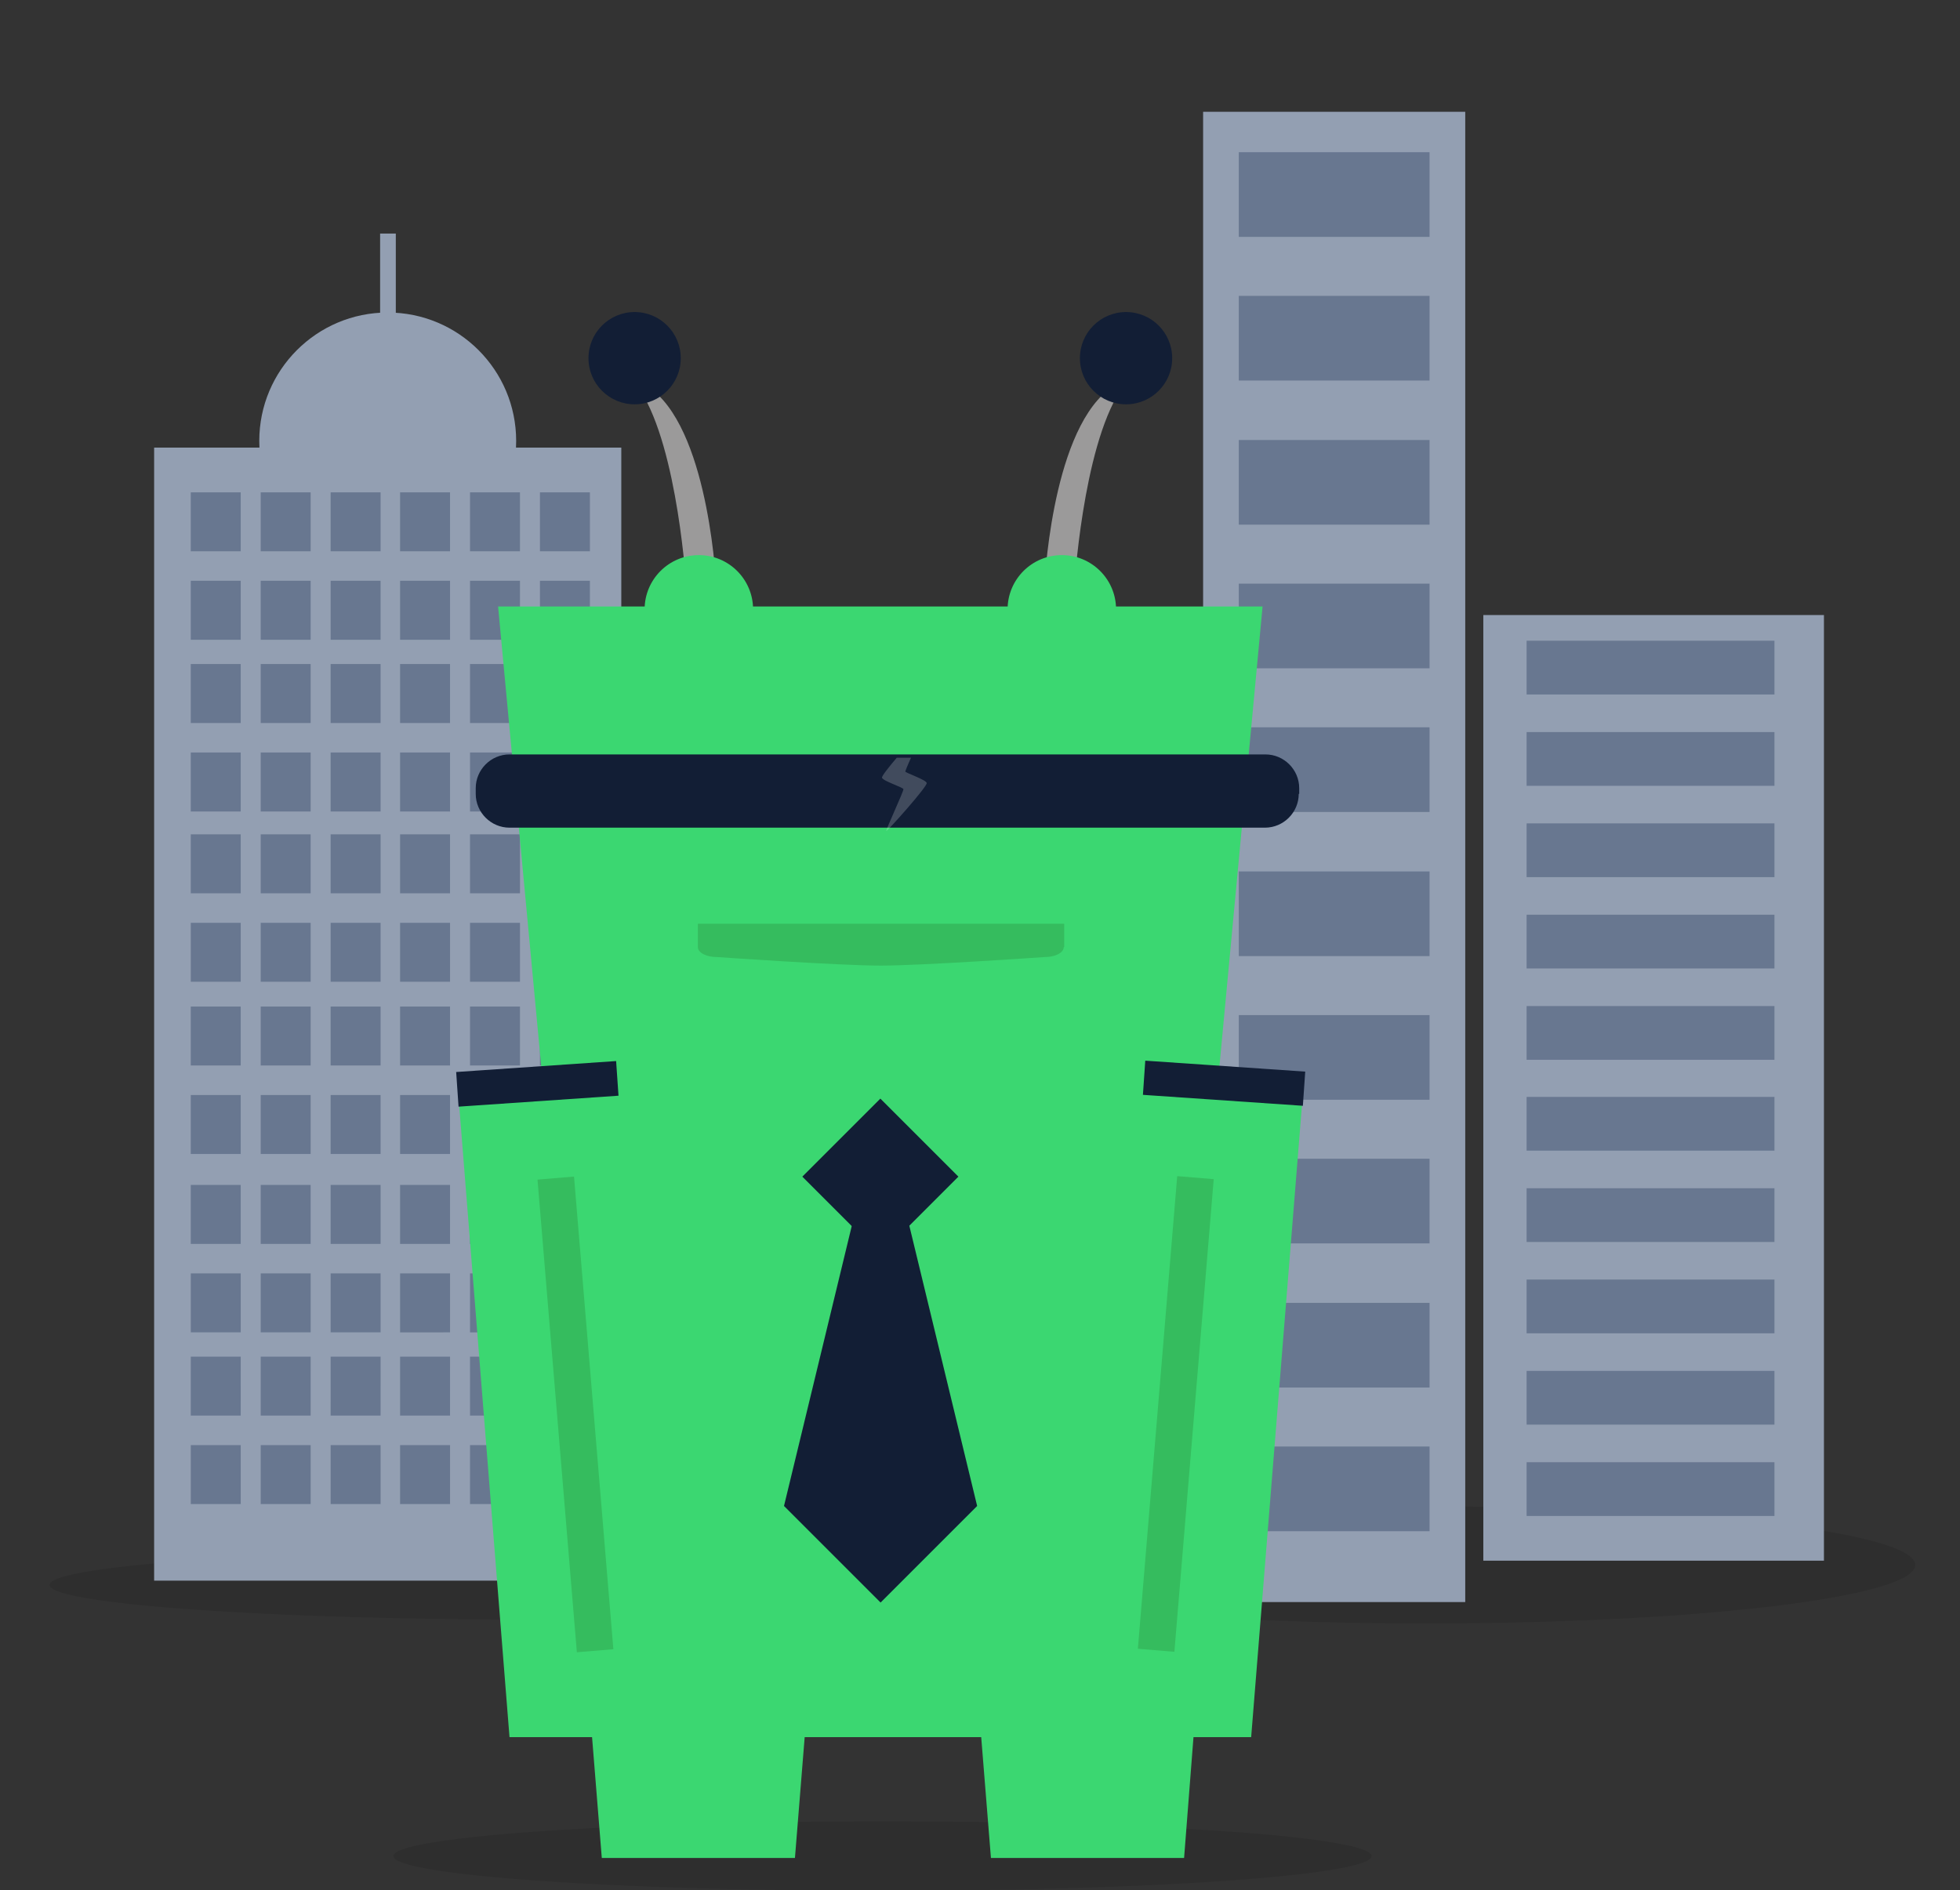 <svg xmlns="http://www.w3.org/2000/svg" width="412" height="397.4" viewBox="-82.7 -65.6 412 397.4"><rect x="-82.7" y="-65.6" width="412" height="397.4" fill="#333333" stroke="none"/><ellipse opacity=".1" fill="#010101" cx="30.5" cy="267.6" rx="102.8" ry="7.3"/><ellipse opacity=".1" fill="#010101" cx="217.1" cy="263.4" rx="102.8" ry="12.3"/><path fill="#939FB2" d="M-50.3 28.5h98.2v238.2h-98.2z"/><circle fill="#939FB2" cx="-1.2" cy="27.1" r="27"/><path fill="#939FB2" d="M-2.8-16.5H.5v37.8h-3.3z"/><path d="M-42.6 37.9h10.5v12.4h-10.5zm14.7 0h10.5v12.4h-10.5zm14.7 0h10.5v12.4h-10.5zm14.6 0h10.5v12.4H1.4zm14.7 0h10.5v12.4H16.1zm14.7 0h10.5v12.4H30.8zm-73.4 18.6h10.5v12.4h-10.5zm14.7 0h10.5v12.4h-10.5zm14.7 0h10.5v12.4h-10.5zm14.6 0h10.5v12.4H1.4zm14.7 0h10.5v12.4H16.1zm14.7 0h10.5v12.4H30.8zM-42.6 74h10.5v12.4h-10.5zm14.7 0h10.5v12.4h-10.5zm14.7 0h10.5v12.4h-10.5zm14.6 0h10.5v12.4H1.4zm14.7 0h10.5v12.4H16.1zm14.7 0h10.5v12.4H30.8zm-73.4 18.6h10.5V105h-10.5zm14.7 0h10.5V105h-10.5zm14.7 0h10.5V105h-10.5zm14.6 0h10.5V105H1.4zm14.7 0h10.5V105H16.1zm14.7 0h10.5V105H30.8zm-73.4 17.2h10.5v12.4h-10.5zm14.7 0h10.5v12.4h-10.5zm14.7 0h10.5v12.4h-10.5zm14.6 0h10.5v12.4H1.4zm14.7 0h10.5v12.4H16.1zm14.7 0h10.5v12.4H30.8zm-73.4 18.6h10.5v12.4h-10.5zm14.7 0h10.5v12.4h-10.5zm14.7 0h10.5v12.4h-10.5zm14.6 0h10.5v12.4H1.4zm14.7 0h10.5v12.4H16.1zm14.7 0h10.5v12.4H30.8zM-42.6 146h10.5v12.4h-10.5zm14.7 0h10.5v12.4h-10.5zm14.7 0h10.5v12.4h-10.5zm14.6 0h10.5v12.4H1.4zm14.7 0h10.5v12.4H16.1zm14.7 0h10.5v12.4H30.8zm-73.4 18.6h10.5V177h-10.5zm14.7 0h10.5V177h-10.5zm14.7 0h10.5V177h-10.5zm14.6 0h10.5V177H1.4zm14.7 0h10.5V177H16.1zm14.7 0h10.5V177H30.8zm-73.4 18.9h10.5v12.4h-10.5zm14.7 0h10.5v12.4h-10.5zm14.7 0h10.5v12.4h-10.5zm14.6 0h10.5v12.4H1.4zm14.7 0h10.5v12.4H16.1zm14.7 0h10.5v12.4H30.8zm-73.4 18.6h10.5v12.4h-10.5zm14.7 0h10.5v12.4h-10.5zm14.7 0h10.5v12.4h-10.5zm14.6 0h10.5v12.4H1.4zm14.7 0h10.5v12.4H16.1zm14.7 0h10.5v12.4H30.8zm-73.4 17.5h10.5V232h-10.5zm14.7 0h10.5V232h-10.5zm14.7 0h10.5V232h-10.5zm14.6 0h10.5V232H1.4zm14.7 0h10.5V232H16.1zm14.7 0h10.5V232H30.8zm-73.4 18.6h10.5v12.4h-10.5zm14.7 0h10.5v12.4h-10.5zm14.7 0h10.5v12.4h-10.5zm14.6 0h10.5v12.4H1.4zm14.7 0h10.5v12.4H16.1zm14.7 0h10.5v12.4H30.8z" fill="#687790"/><path fill="#939FB2" d="M229.1 63.7h71.6v198.8h-71.6z"/><path fill="#687790" d="M238.2 69.1h52.1v11.3h-52.1zm0 19.2h52.1v11.3h-52.1zm0 19.2h52.1v11.3h-52.1zm0 19.2h52.1V138h-52.1zm0 19.2h52.1v11.3h-52.1zm0 19.1h52.1v11.3h-52.1zm0 19.2h52.1v11.3h-52.1zm0 19.2h52.1v11.3h-52.1zm0 19.2h52.1v11.3h-52.1zm0 19.2h52.1v11.3h-52.1z"/><path fill="#939FB2" d="M170.2-42.1h55.1v313.3h-55.1z"/><path fill="#687790" d="M177.7-33.6h40.1v17.8h-40.1zm0 30.2h40.1v17.8h-40.1zm0 30.3h40.1v17.8h-40.1zm0 30.2h40.1v17.8h-40.1zm0 30.2h40.1v17.8h-40.1zm0 30.3h40.1v17.8h-40.1zm0 30.2h40.1v17.8h-40.1zm0 30.2h40.1v17.8h-40.1zm0 30.3h40.1v17.8h-40.1zm0 30.2h40.1v17.8h-40.1z"/><ellipse opacity=".1" fill="#010101" cx="102.8" cy="324.6" rx="102.8" ry="7.3"/><path fill="#3BD771" d="M172.7 168.5H32L22 61.9h160.7z"/><path fill="#3BD771" d="M180.3 299.6H24.4l-11-138.1h178z"/><path fill="#35BC5E" d="M140.9 133.5c0 1.2-1.8 2.1-4 2.1 0 0-25.9 1.8-34.5 1.8-8.6 0-34.4-1.8-34.4-1.8-2.2 0-4-.9-4-2.1v-4.9h77v4.9h-.1z"/><path fill="#9B9A9A" d="M67.9 58.2s-1.3-32-13.3-41.7-3-.6-2.7 0c8 12.4 9.7 41.7 9.7 41.7h6.3z"/><circle fill="#3BD771" cx="64.2" cy="62.5" r="11.4"/><circle fill="#121E35" cx="50.7" cy="9.7" r="9.7"/><path fill="#9B9A9A" d="M136.8 58.2s1.3-32 13.3-41.7 3-.6 2.7 0c-8 12.4-9.7 41.7-9.7 41.7h-6.3z"/><circle fill="#3BD771" cx="140.5" cy="62.5" r="11.4"/><circle fill="#121E35" cx="154" cy="9.7" r="9.7"/><path fill="#121E35" d="M118.76 181.764l-16.404 16.405-16.405-16.405 16.405-16.404z"/><path fill="#3BD771" d="M84.4 325H43.8l-2.9-36h46.4zm81.8 0h-40.6l-2.9-36H169z"/><path fill="#35BC5E" d="M46.23 281.11l-7.673.64-8.27-99.361 7.674-.64zm118.526-99.453l7.673.638-8.269 99.361-7.674-.638z"/><path fill="#121E35" d="M82.1 251l20.3-83.9 20.3 83.9-20.3 20.3zm108.2-149.7c0 3.9-3.2 7.1-7.1 7.1H24.4c-3.9 0-7.1-3.2-7.1-7.1v-1.2c0-3.9 3.2-7.1 7.1-7.1h158.9c3.9 0 7.1 3.2 7.1 7.1v1.2z"/><path opacity=".2" fill="#FFF" d="M105.8 93.7c-1.7 2-3.2 3.9-3.1 4.2.2.7 4.4 2 4.5 2.4.1.4-3.8 8.7-3.6 8.8.2.1 8.7-9.4 8.5-10.1s-4.4-2.1-4.5-2.4c0-.1.5-1.4 1.2-2.9h-3z"/><path fill="#121E35" d="M13.189 159.767l33.622-2.302.5 7.283-33.623 2.303zm177.981 7.101l-33.622-2.301.492-7.184 33.623 2.302z"/></svg>
